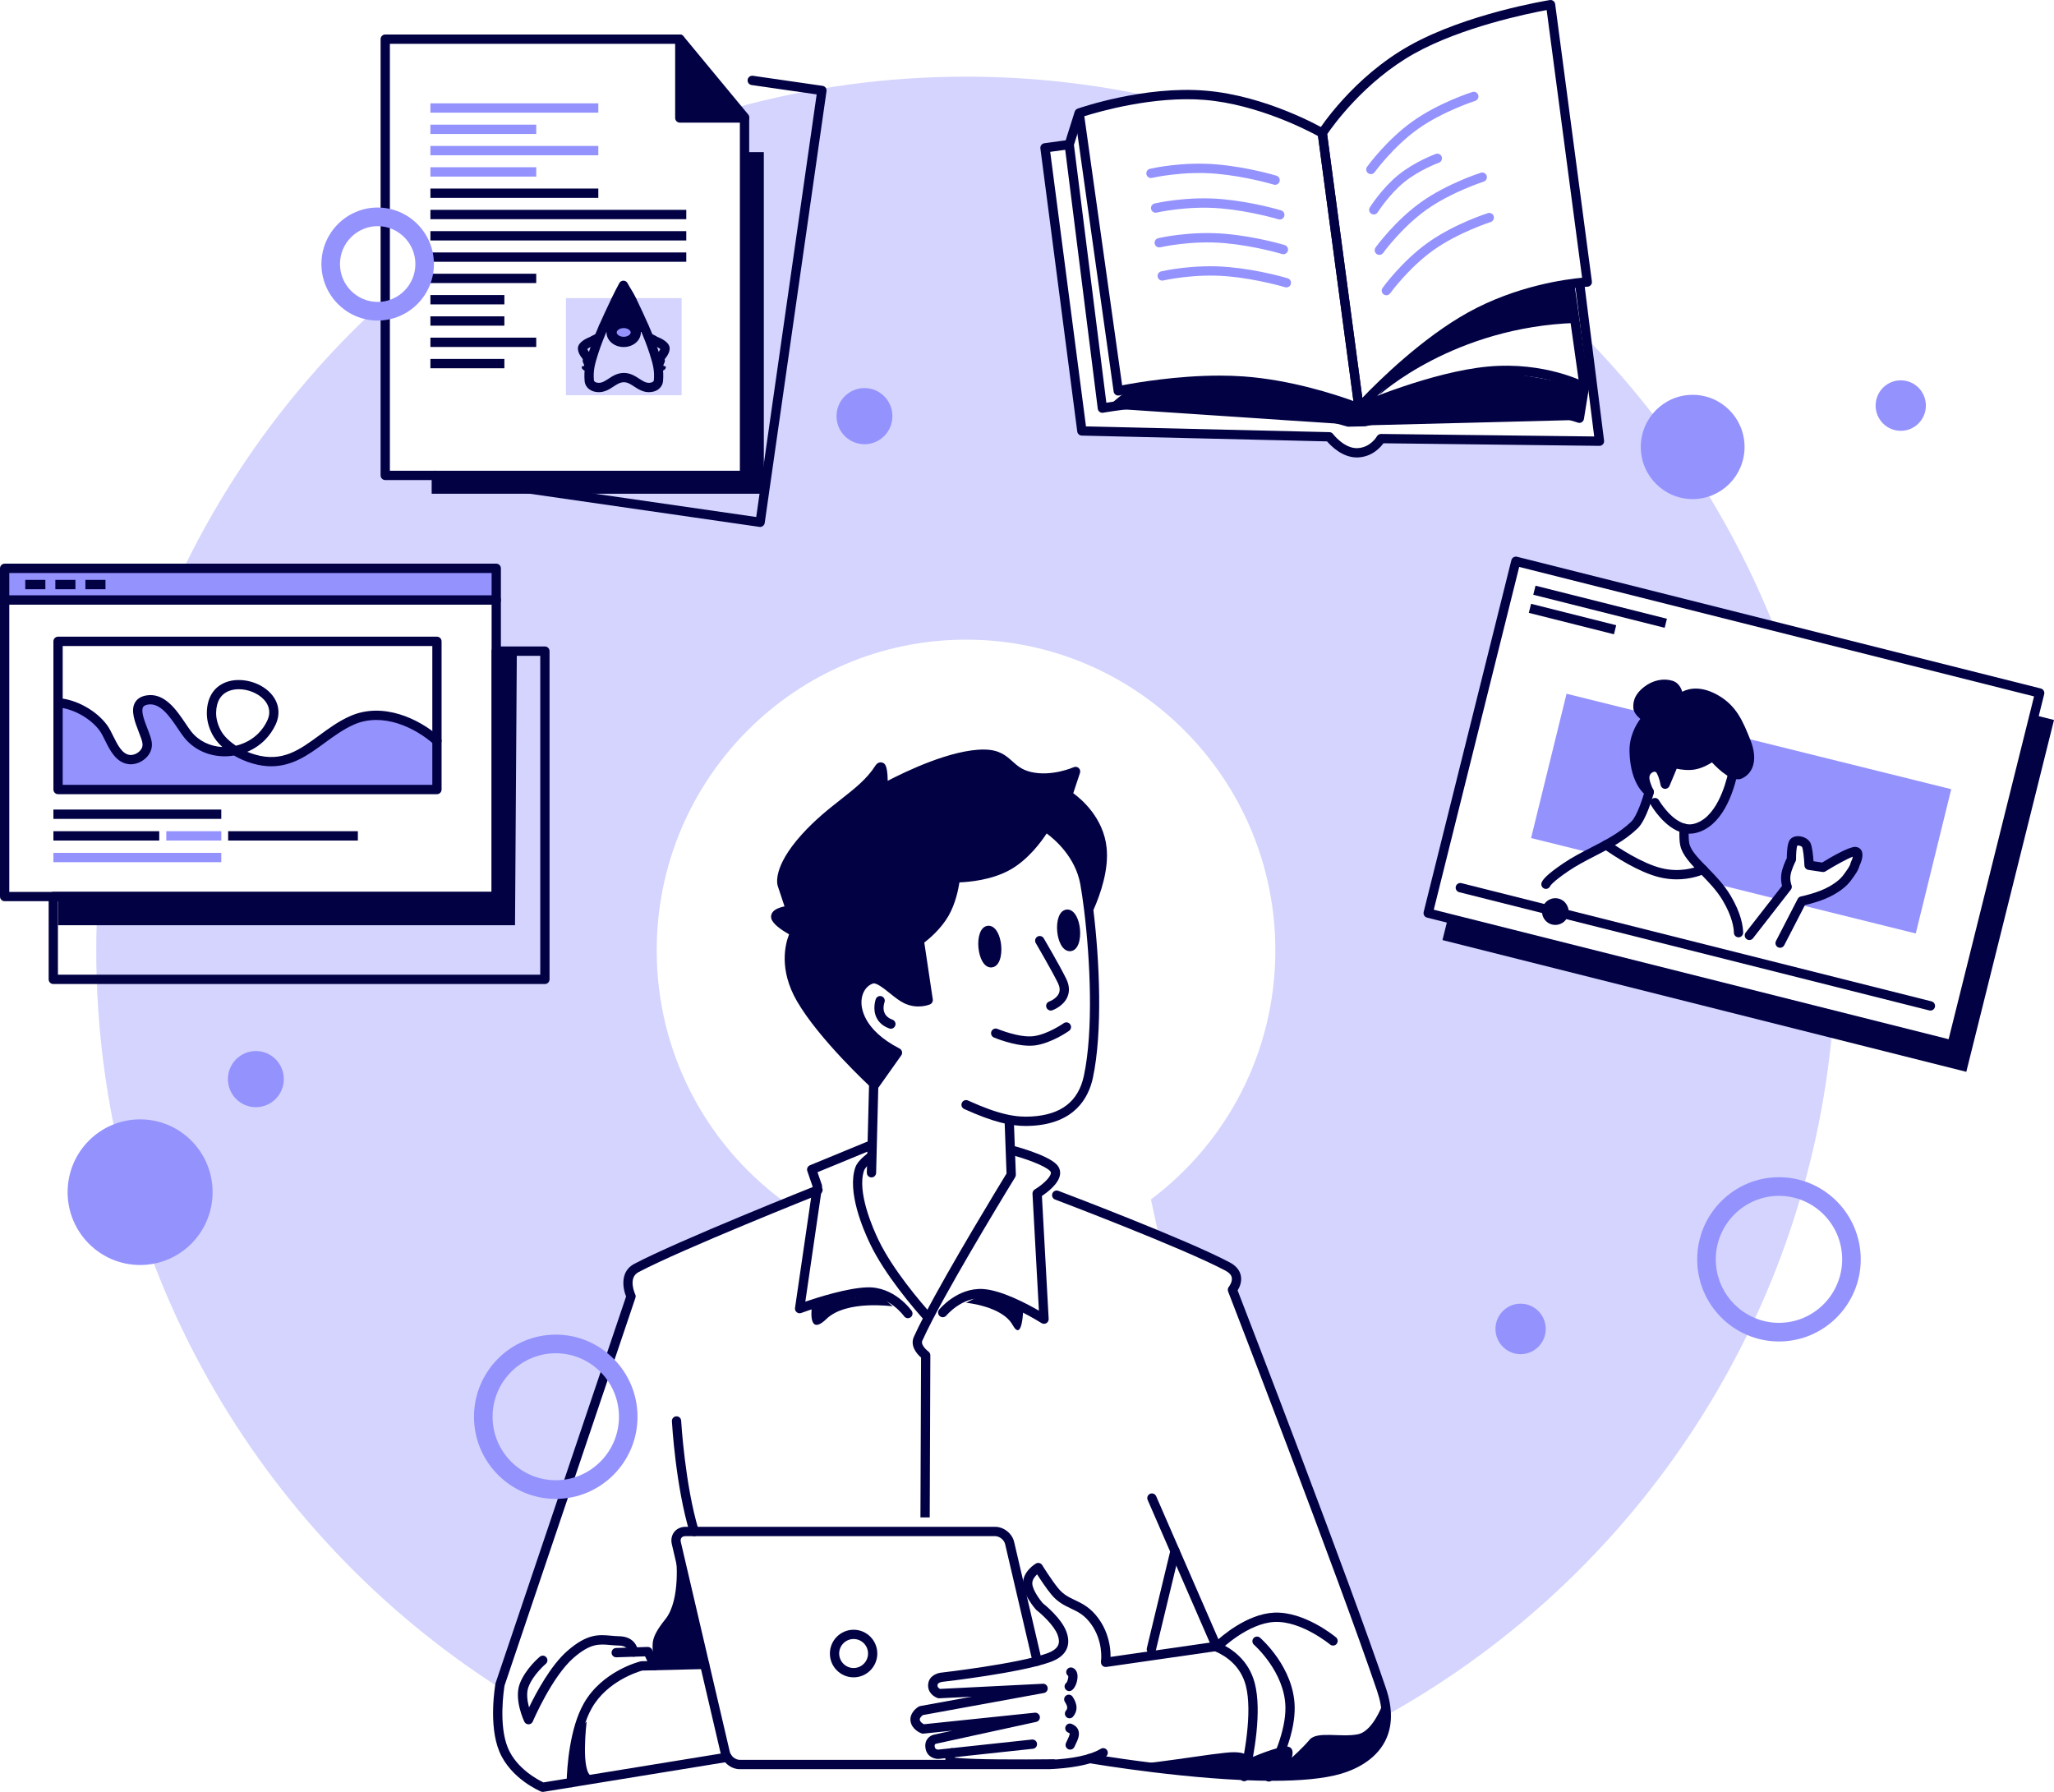 <svg width="470" height="410" viewBox="0 0 470 410" fill="none" xmlns="http://www.w3.org/2000/svg">
<path fill-rule="evenodd" clip-rule="evenodd" d="M419.578 231.699C414.724 300.826 374.817 360.296 317.622 392.273C317.667 391.497 317.692 391.05 317.692 391.05L282.067 296.027C282.067 296.027 283.393 294.449 283.297 291.5C283.226 289.372 271.746 285.62 265.359 283.693L263.363 274.444C280.638 261.477 291.828 240.767 291.828 217.457C291.828 178.218 260.111 146.358 221.047 146.358C181.984 146.358 150.267 178.218 150.267 217.457C150.267 240.767 161.457 261.477 178.732 274.444L178.333 276.301C168.707 280.395 150.241 288.305 146.513 290.271C141.426 292.955 144.877 296.027 144.877 296.027L114.622 386.387C58.985 350.918 22.027 288.486 22.027 217.457C22.027 213.24 22.156 209.056 22.413 204.904H113.759V149.579L113.347 130.247H41.935C53.358 106.646 69.261 85.633 88.539 68.332L88.77 108.444L170.265 108.031V26.997L168.34 24.636C185.132 20.012 202.8 17.541 221.047 17.541C235.908 17.541 250.389 19.177 264.322 22.288L247.665 25.354L243.576 32.339L238.252 33.16L247.671 98.568L303.778 99.804C303.778 99.804 308.079 103.523 311.151 103.503C314.222 103.484 316.475 100.211 316.475 100.211H366.44L362.699 77.057C381.12 95.807 395.884 118.191 405.819 143.04L347.188 128.591L327.125 208.196L419.578 231.699Z" fill="#D4D4FE"/>
<path d="M249.114 208.073C250.653 204.651 252.687 199.024 252.166 194.057C251.354 186.257 244.336 181.924 244.336 181.924L246.126 176.523C246.126 176.523 240.879 178.89 235.702 177.687C230.525 176.491 230.854 172.643 225.213 172.578C216.231 172.474 202.053 180.456 202.053 180.456C202.053 180.456 202.246 174.117 201.19 175.786C197.54 181.587 190.824 184.388 184.27 191.651C177.708 198.921 179.003 202.439 179.003 202.439L180.934 208.254C180.934 208.254 177.264 208.597 177.522 209.864C177.773 211.132 181.952 213.318 181.952 213.318C181.952 213.318 178.249 219.811 183.278 228.517C188.307 237.223 200.186 248.166 200.186 248.166L205.363 240.857C193.367 234.668 194.829 225.587 199.394 224.015C201.493 223.291 204.706 227.295 207.314 228.562C209.979 229.862 212.387 228.821 212.387 228.821L210.346 215.187C210.346 215.187 214.049 212.613 216.115 209.023C218.182 205.434 218.607 200.835 218.607 200.835C218.607 200.835 225.529 200.965 230.673 198.048C235.818 195.137 239.185 189.187 239.185 189.187C239.185 189.187 246.738 193.74 248.245 202.135C248.521 203.688 248.824 205.712 249.114 208.073Z" fill="#020144"/>
<path d="M316.881 388.586C316.881 388.586 314.589 396.017 310.739 396.813C306.888 397.608 301.39 396.03 299.683 398.048C297.977 400.066 295.588 402.162 295.588 402.162C295.588 402.162 296.689 399.077 293.541 399.691C290.392 400.305 285.351 402.569 285.351 402.569C285.351 402.569 286.375 401.023 282.486 400.926C278.597 400.829 259.944 404.458 254.638 403.804C254.638 403.804 286.059 407.09 291.905 406.683C297.752 406.275 310.269 406.915 315.246 399.691C318.929 394.342 316.881 388.586 316.881 388.586Z" fill="#020144"/>
<path d="M154.69 356.086C154.69 356.086 155.849 365.994 152.256 370.483C148.663 374.972 149.378 376.032 149.391 378.71C149.404 381.388 150.537 381.181 150.537 381.181H161.27L155.946 355.678L154.69 356.086Z" fill="#020144"/>
<path d="M134.234 393.928C134.234 393.928 132.805 405.758 135.464 406.411L130.712 407.873C130.712 407.879 132.29 395.183 134.234 393.928Z" fill="#020144"/>
<path d="M204.262 298.905C204.262 298.905 193.67 297.378 189.111 301.783C184.553 306.187 185.834 298.491 185.834 298.491L200.984 296.02L204.262 298.905Z" fill="#020144"/>
<path d="M221.047 298.084C221.047 298.084 229.308 298.847 231.697 303.148C234.086 307.449 234.157 298.905 234.157 298.905L225.149 296.027L221.047 298.084Z" fill="#020144"/>
<path d="M113.753 130.247H1.545V137.238H113.753V130.247Z" fill="#9492FD"/>
<path d="M100.244 168.503V180.022H13.831V160.276C13.831 160.276 18.917 159.481 22.838 165.211C26.759 170.948 28.652 176.051 31.44 173.438C34.228 170.825 31.151 164.125 31.852 162.333C32.548 160.542 34.183 157.909 42.09 166.447C49.997 174.984 53.557 171.795 53.557 171.795C53.557 171.795 60.646 175.061 66.254 173.031C71.863 171 78.391 163.413 84.276 163.704C90.149 163.989 100.244 168.503 100.244 168.503Z" fill="#9492FD"/>
<path d="M118.26 149.171H114.165V205.117H13.283V211.701H117.848L118.26 149.171Z" fill="#020144"/>
<path d="M155.527 8.958V26.583H170.362L155.527 8.958Z" fill="#020144"/>
<path fill-rule="evenodd" clip-rule="evenodd" d="M98.776 108.774H170.368V34.81H174.779V112.972H98.776V108.774Z" fill="#020144"/>
<path d="M315.651 90.341C315.651 90.341 332.604 74.78 360.697 73.887L359.467 65.247C359.467 65.247 341.625 67.09 328.754 78.001C315.883 88.912 315.651 90.341 315.651 90.341Z" fill="#020144"/>
<path d="M360.697 96.104L311.962 97.339L252.99 93.394L256.673 90.348C256.673 90.348 278.706 80.452 310.732 93.394C310.732 93.394 330.86 83.977 341.445 84.999C352.036 86.027 363.208 88.698 363.208 88.698L360.697 96.104Z" fill="#020144"/>
<path d="M465.648 163.646L470 164.739L449.931 245.242L330.068 215.097L331.349 209.961L446.859 239.014L465.648 163.646Z" fill="#020144"/>
<path d="M234.794 257.635C231.375 257.635 227.402 256.826 220.622 253.747C220.088 253.502 219.85 252.874 220.094 252.338C220.339 251.801 220.964 251.561 221.498 251.807C228.8 255.125 232.592 255.675 236.03 255.468C242.842 255.073 246.764 252.021 248.019 246.135C250.221 235.787 249.481 219.753 248.064 208.202C247.787 205.977 247.491 203.946 247.201 202.329C246.088 196.146 241.445 192.136 239.501 190.7C238.284 192.576 235.303 196.657 231.195 198.986C226.952 201.385 221.678 201.818 219.541 201.896C219.296 203.493 218.633 206.786 217.036 209.567C215.336 212.522 212.645 214.786 211.499 215.672L213.443 228.672C213.514 229.151 213.257 229.617 212.812 229.811C212.696 229.862 209.928 231.026 206.856 229.532C205.788 229.009 204.68 228.122 203.605 227.256C202.298 226.208 200.514 224.772 199.742 225.037C198.267 225.548 197.263 227.036 197.128 228.931C197.025 230.399 197.34 235.534 205.846 239.92C206.122 240.062 206.316 240.314 206.393 240.618C206.47 240.922 206.406 241.239 206.225 241.485L201.049 248.793C200.875 249.045 200.598 249.201 200.295 249.233C199.993 249.265 199.69 249.168 199.465 248.961C198.975 248.509 187.405 237.805 182.351 229.06C178.172 221.829 179.672 216.028 180.561 213.784C178.861 212.82 176.73 211.378 176.472 210.078C176.376 209.605 176.485 209.127 176.781 208.726C177.329 207.989 178.507 207.594 179.518 207.387L177.985 202.776C177.844 202.388 176.678 198.462 183.471 190.933C186.542 187.531 189.665 185.073 192.421 182.907C195.634 180.378 198.409 178.192 200.289 175.21C200.881 174.272 201.641 174.421 201.86 174.486C202.382 174.648 203.077 174.861 203.128 178.658C207.14 176.562 217.751 171.427 225.22 171.504C228.697 171.543 230.216 172.908 231.684 174.221C232.798 175.217 233.848 176.161 235.934 176.646C240.685 177.752 245.637 175.566 245.682 175.547C246.068 175.372 246.512 175.45 246.828 175.728C247.143 176.006 247.253 176.452 247.124 176.853L245.585 181.49C247.472 182.868 252.5 187.13 253.215 193.941C253.737 198.914 251.889 204.412 250.195 208.234C251.612 219.934 252.32 236.058 250.086 246.575C249.082 251.29 245.849 257.033 236.146 257.589C235.708 257.622 235.258 257.635 234.794 257.635ZM178.706 209.864C179.215 210.427 180.812 211.52 182.441 212.374C182.698 212.509 182.885 212.742 182.969 213.02C183.053 213.299 183.014 213.596 182.872 213.848C182.737 214.088 179.563 219.96 184.199 227.98C188.307 235.088 197.211 243.858 200.031 246.555L203.811 241.226C197.958 237.895 194.694 233.297 195.016 228.769C195.215 226.008 196.761 223.802 199.059 223.013C200.933 222.366 202.967 224.003 204.938 225.587C205.916 226.376 206.934 227.191 207.784 227.605C209.149 228.271 210.424 228.2 211.203 228.058L209.297 215.349C209.239 214.948 209.406 214.547 209.741 214.314C209.773 214.288 213.276 211.824 215.195 208.493C217.113 205.156 217.545 200.784 217.551 200.738C217.603 200.182 218.086 199.742 218.626 199.775C218.691 199.775 225.329 199.859 230.152 197.129C234.968 194.4 238.226 188.728 238.258 188.67C238.4 188.417 238.638 188.236 238.908 188.165C239.185 188.094 239.481 188.133 239.726 188.281C240.054 188.475 247.71 193.184 249.288 201.961C249.397 202.569 249.506 203.228 249.616 203.933C250.607 201.023 251.451 197.42 251.116 194.174C250.369 187.007 243.847 182.874 243.782 182.836C243.364 182.577 243.177 182.06 243.332 181.594L244.439 178.257C242.321 178.877 238.908 179.531 235.47 178.735C232.856 178.127 231.491 176.905 230.287 175.825C228.948 174.628 227.898 173.684 225.213 173.652C225.155 173.652 225.104 173.652 225.046 173.652C216.444 173.652 202.723 181.316 202.588 181.393C202.253 181.581 201.847 181.574 201.519 181.374C201.19 181.173 200.997 180.811 201.01 180.43C201.036 179.621 201.029 178.716 200.997 177.94C199.04 180.443 196.555 182.396 193.754 184.601C191.069 186.716 188.017 189.116 185.068 192.382C179.176 198.908 180.013 202.09 180.02 202.122L181.952 207.937C182.055 208.247 182.009 208.584 181.836 208.855C181.662 209.127 181.366 209.301 181.044 209.334C180.155 209.398 179.17 209.638 178.706 209.864Z" fill="#020144"/>
<path d="M224.943 216.739C224.75 214.695 225.291 212.975 226.147 212.891C227.003 212.807 227.853 214.404 228.04 216.442C228.233 218.485 227.692 220.206 226.836 220.29C225.979 220.374 225.13 218.783 224.943 216.739Z" fill="#020144"/>
<path d="M226.758 221.364C225.078 221.364 224.093 219.055 223.887 216.836C223.674 214.547 224.26 211.998 226.05 211.83C226.552 211.785 227.512 211.921 228.278 213.37C228.703 214.165 228.993 215.219 229.096 216.345C229.308 218.634 228.722 221.183 226.932 221.351C226.874 221.364 226.816 221.364 226.758 221.364ZM225.999 216.642C226.115 217.852 226.462 218.686 226.72 219.061C226.907 218.647 227.093 217.755 226.984 216.552C226.874 215.342 226.52 214.508 226.263 214.133C226.076 214.547 225.883 215.433 225.999 216.642Z" fill="#020144"/>
<path d="M242.971 213.027C242.785 210.983 243.319 209.263 244.175 209.179C245.032 209.101 245.882 210.692 246.068 212.736C246.261 214.78 245.721 216.5 244.864 216.584C244.008 216.662 243.158 215.071 242.971 213.027Z" fill="#020144"/>
<path d="M244.8 217.645C244.272 217.645 243.428 217.405 242.733 216.099C242.308 215.303 242.018 214.249 241.915 213.124C241.703 210.828 242.289 208.286 244.079 208.118C244.581 208.073 245.54 208.208 246.306 209.657C246.731 210.453 247.021 211.507 247.124 212.632C247.337 214.922 246.751 217.47 244.961 217.638C244.916 217.645 244.858 217.645 244.8 217.645ZM244.027 212.923C244.143 214.133 244.491 214.967 244.748 215.342C244.935 214.928 245.122 214.036 245.012 212.833C244.903 211.63 244.549 210.789 244.291 210.414C244.104 210.828 243.918 211.72 244.027 212.923Z" fill="#020144"/>
<path d="M240.441 231.227C240.003 231.227 239.591 230.949 239.436 230.509C239.243 229.953 239.539 229.345 240.093 229.157C240.106 229.151 241.786 228.543 242.314 227.243C242.585 226.57 242.508 225.807 242.07 224.908C240.692 222.088 237.035 215.84 237.003 215.776C236.706 215.271 236.874 214.618 237.376 214.314C237.878 214.016 238.528 214.184 238.831 214.689C238.986 214.948 242.566 221.066 243.976 223.964C244.69 225.425 244.787 226.803 244.272 228.058C243.37 230.244 240.891 231.13 240.782 231.162C240.673 231.207 240.557 231.227 240.441 231.227Z" fill="#020144"/>
<path d="M235.586 239.273C231.942 239.273 227.634 237.475 227.428 237.391C226.887 237.164 226.636 236.537 226.862 235.994C227.087 235.45 227.711 235.198 228.252 235.425C228.304 235.444 233.307 237.527 236.552 237.08C239.829 236.628 243.364 234.144 243.403 234.118C243.879 233.775 244.542 233.892 244.883 234.377C245.225 234.855 245.109 235.522 244.632 235.864C244.471 235.981 240.64 238.678 236.848 239.202C236.436 239.247 236.011 239.273 235.586 239.273Z" fill="#020144"/>
<path d="M212.741 347.199L210.617 347.193L210.758 310.624C209.586 309.622 208.254 307.792 209.11 305.884C209.696 304.577 210.494 302.941 211.492 301.033C217.384 289.708 228.793 271.003 230.319 268.507L229.862 256.225L231.98 256.147L232.45 268.753C232.457 268.966 232.405 269.173 232.296 269.354C232.167 269.561 219.624 289.999 213.372 302.022C212.4 303.898 211.615 305.489 211.048 306.763C210.572 307.83 212.42 309.227 212.439 309.24C212.716 309.441 212.883 309.771 212.883 310.113L212.741 347.199Z" fill="#020144"/>
<path d="M211.647 302.236C209.013 299.299 202.51 291.713 199.111 284.644C197.449 281.196 193.799 272.588 195.73 267.084C196.091 266.062 197.153 264.898 198.885 263.636L200.128 265.363C198.203 266.767 197.804 267.575 197.726 267.795C196.014 272.678 199.812 281.222 201.017 283.719C204.3 290.542 210.642 297.941 213.218 300.806L211.647 302.236Z" fill="#020144"/>
<path d="M199.413 269.406C199.407 269.406 199.394 269.406 199.388 269.406C198.802 269.393 198.338 268.901 198.351 268.313L198.866 247.901C198.879 247.312 199.362 246.879 199.954 246.859C200.54 246.872 201.004 247.364 200.991 247.952L200.476 268.364C200.456 268.947 199.986 269.406 199.413 269.406Z" fill="#020144"/>
<path d="M238.895 302.902C238.696 302.902 238.503 302.85 238.329 302.74C238.245 302.689 229.804 297.359 224.782 297.075C220.043 296.809 216.585 300.968 216.547 301.007C216.173 301.46 215.51 301.531 215.053 301.156C214.596 300.781 214.531 300.114 214.898 299.655C215.066 299.448 219.064 294.617 224.898 294.94C229.031 295.173 234.852 298.232 237.724 299.894L236.256 273.138C236.236 272.743 236.436 272.368 236.771 272.161C238.206 271.301 240.299 269.58 240.454 268.468C240.479 268.293 240.454 268.138 240.267 267.931C239.172 266.761 234.71 265.085 231.027 264.148C230.461 264.005 230.113 263.423 230.261 262.854C230.403 262.285 230.982 261.936 231.549 262.084C231.877 262.168 239.662 264.173 241.812 266.476C242.417 267.123 242.675 267.918 242.559 268.765C242.263 270.867 239.668 272.814 238.413 273.642L239.958 301.777C239.977 302.178 239.778 302.553 239.436 302.753C239.269 302.85 239.082 302.902 238.895 302.902Z" fill="#020144"/>
<path d="M207.739 301.615C207.404 301.615 207.075 301.453 206.869 301.162C206.837 301.117 203.508 296.479 198.409 296.686C192.872 296.906 183.426 300.386 183.336 300.425C182.982 300.554 182.589 300.489 182.299 300.25C182.01 300.011 181.861 299.642 181.919 299.267L185.963 271.547L184.733 267.957C184.546 267.42 184.81 266.838 185.332 266.625L198.28 261.289C198.821 261.062 199.439 261.328 199.664 261.871C199.89 262.414 199.626 263.035 199.085 263.261L187.064 268.216L188.055 271.094C188.113 271.255 188.126 271.424 188.101 271.598L184.276 297.831C187.328 296.79 193.863 294.733 198.332 294.559C204.609 294.313 208.453 299.707 208.614 299.94C208.949 300.425 208.833 301.084 208.357 301.427C208.164 301.557 207.951 301.615 207.739 301.615Z" fill="#020144"/>
<path d="M291.204 407.465C273.201 407.465 250.485 403.636 249.217 403.423C248.637 403.326 248.251 402.776 248.347 402.194C248.444 401.612 248.991 401.224 249.571 401.321C251.258 401.605 291.01 408.3 306.309 403.798C308.71 403.093 313.044 401.327 315.046 397.44C316.501 394.627 316.527 391.108 315.136 386.989C306.186 360.568 281.269 296.143 281.017 295.497C280.876 295.134 280.947 294.727 281.191 294.429C281.43 294.132 282.028 293.162 281.855 292.301C281.732 291.706 281.243 291.176 280.399 290.73C270.49 285.472 241.709 274.574 241.419 274.464C240.872 274.257 240.595 273.642 240.801 273.092C241.007 272.543 241.619 272.265 242.166 272.472C243.351 272.918 271.359 283.531 281.384 288.848C282.827 289.611 283.683 290.639 283.934 291.9C284.211 293.31 283.625 294.572 283.194 295.257C285.621 301.531 308.607 361.124 317.139 386.303C318.729 390.998 318.658 395.073 316.926 398.423C314.557 403.009 309.625 405.04 306.901 405.842C302.909 407.019 297.327 407.465 291.204 407.465Z" fill="#020144"/>
<path d="M214.654 402.459C213.772 402.459 212.117 401.967 211.782 400.066C211.434 398.087 212.761 397.084 213.746 396.897L217.938 395.985L211.325 396.67C211.164 396.683 211.003 396.664 210.849 396.612C210.63 396.528 208.672 395.758 208.357 393.857C208.086 392.221 209.4 390.972 210.217 390.494C210.327 390.429 210.443 390.39 210.559 390.364L222.387 388.211L214.956 388.586C214.834 388.592 214.705 388.579 214.589 388.541C213.746 388.275 212.194 387.273 212.387 385.352C212.574 383.405 214.512 382.765 215.51 382.7C215.632 382.687 232.817 380.702 239.507 378.335C240.892 377.843 241.767 377.216 242.115 376.459C242.405 375.825 242.366 375.036 241.993 374.046C241.149 371.828 238.239 369.234 237.189 368.426C237.138 368.387 237.086 368.335 237.041 368.284C236.745 367.947 234.157 364.933 234.079 362.392C233.996 359.565 236.912 357.825 237.041 357.754C237.537 357.463 238.174 357.625 238.477 358.11C238.496 358.149 240.711 361.706 242.205 363.485C243.377 364.888 244.574 365.457 245.965 366.117C247.646 366.913 249.545 367.818 251.374 370.347C254.683 374.92 254.091 379.887 254.065 380.094C253.988 380.676 253.46 381.09 252.88 381.012C252.301 380.935 251.889 380.404 251.96 379.822C251.966 379.777 252.455 375.463 249.655 371.595C248.148 369.506 246.648 368.795 245.057 368.044C243.583 367.339 242.05 366.615 240.582 364.856C239.494 363.556 238.104 361.46 237.312 360.225C236.777 360.723 236.185 361.473 236.211 362.327C236.256 363.782 237.917 366.02 238.58 366.796C239.205 367.294 242.842 370.263 243.989 373.277C244.568 374.81 244.594 376.181 244.059 377.345C243.454 378.658 242.199 379.635 240.228 380.333C233.313 382.784 216.431 384.731 215.716 384.815C215.665 384.822 214.577 384.919 214.519 385.552C214.467 386.057 214.866 386.322 215.104 386.439L238.625 385.261C239.185 385.216 239.668 385.643 239.733 386.206C239.797 386.762 239.417 387.279 238.87 387.376L211.177 392.428C210.9 392.635 210.398 393.087 210.469 393.508C210.552 394.012 211.112 394.368 211.409 394.523L236.777 391.884C237.331 391.826 237.846 392.221 237.936 392.777C238.026 393.333 237.666 393.863 237.112 393.986L214.19 398.986C213.83 399.076 213.836 399.4 213.888 399.697C213.978 400.215 214.39 400.318 214.654 400.331L236.127 398.022C236.706 397.964 237.234 398.384 237.292 398.966C237.357 399.555 236.932 400.079 236.352 400.137L214.815 402.453C214.744 402.459 214.699 402.459 214.654 402.459Z" fill="#020144"/>
<path d="M233.088 404.723C227.28 404.723 221.517 404.626 218.343 404.309C217.229 404.199 216.733 403.656 216.515 403.222C216.148 402.498 216.276 401.593 216.901 400.519C217.197 400.014 217.847 399.84 218.35 400.137C218.858 400.435 219.026 401.088 218.729 401.593C218.568 401.864 218.498 402.052 218.459 402.175C218.485 402.181 218.517 402.181 218.549 402.188C223.108 402.647 233.255 402.634 240.962 402.543C241.555 402.524 242.031 403.009 242.038 403.598C242.044 404.186 241.574 404.671 240.988 404.678C238.516 404.704 235.798 404.723 233.088 404.723ZM218.427 402.343H218.433H218.427Z" fill="#020144"/>
<path d="M252.99 381.42C252.468 381.42 252.018 381.038 251.94 380.501C251.857 379.919 252.262 379.376 252.842 379.298L278.152 375.657C279.453 374.441 285.331 369.273 291.564 368.989C298.486 368.691 305.414 374.396 305.71 374.642C306.161 375.017 306.219 375.689 305.845 376.142C305.472 376.595 304.802 376.653 304.351 376.278C304.287 376.226 297.765 370.851 291.661 371.117C285.557 371.395 279.44 377.364 279.382 377.423C279.221 377.584 279.015 377.688 278.79 377.72L253.144 381.413C253.093 381.42 253.041 381.42 252.99 381.42Z" fill="#020144"/>
<path d="M290.334 407.64C290.167 407.64 289.993 407.601 289.839 407.517C289.323 407.239 289.124 406.598 289.401 406.075C291.216 402.634 294.249 396.05 294.133 390.565C293.966 382.532 287.012 376.394 286.941 376.336C286.497 375.948 286.452 375.275 286.832 374.836C287.218 374.389 287.881 374.338 288.325 374.726C288.641 374.997 296.065 381.536 296.251 390.526C296.374 396.192 293.605 402.66 291.268 407.084C291.081 407.433 290.714 407.64 290.334 407.64ZM284.694 407.562C284.617 407.562 284.533 407.556 284.456 407.536C283.883 407.4 283.529 406.831 283.664 406.256C284.617 402.129 286.671 391.859 285.067 385.675C283.902 381.2 280.58 378.93 277.998 377.811L277.888 377.766L278.262 376.769L278.674 375.786L278.262 376.769L278.719 375.806L278.835 375.858C281.855 377.164 285.744 379.829 287.121 385.145C288.783 391.542 286.967 401.424 285.731 406.741C285.615 407.232 285.177 407.562 284.694 407.562Z" fill="#020144"/>
<path d="M278.41 377.901C277.998 377.901 277.611 377.662 277.438 377.261L262.609 343.202C262.377 342.665 262.622 342.031 263.156 341.799C263.697 341.566 264.322 341.812 264.554 342.348L279.382 376.407C279.614 376.944 279.369 377.578 278.835 377.811C278.693 377.869 278.551 377.901 278.41 377.901Z" fill="#020144"/>
<path d="M263.453 378.432C263.369 378.432 263.285 378.419 263.202 378.399C262.635 378.263 262.281 377.688 262.422 377.112L267.837 354.65C267.973 354.081 268.546 353.725 269.119 353.867C269.685 354.003 270.039 354.579 269.898 355.154L264.483 377.617C264.361 378.108 263.929 378.432 263.453 378.432Z" fill="#020144"/>
<path d="M124.203 410.001C124.068 410.001 123.926 409.975 123.797 409.923C123.514 409.806 116.843 406.987 114.261 400.765C111.725 394.659 113.308 385.598 113.379 385.216C113.386 385.165 113.399 385.113 113.418 385.061L143.261 296.661C142.437 294.597 141.929 290.879 145.109 289.197C155.192 283.868 186.465 271.411 186.781 271.281C187.328 271.062 187.94 271.333 188.158 271.883C188.371 272.433 188.107 273.047 187.56 273.267C187.244 273.39 156.074 285.808 146.094 291.086C143.635 292.386 145.283 296.007 145.354 296.163C145.47 296.408 145.489 296.699 145.399 296.958L115.453 385.669C115.311 386.536 114.036 394.698 116.219 399.943C118.195 404.691 123.153 407.271 124.351 407.834L166.222 401.023C166.801 400.926 167.342 401.327 167.439 401.903C167.535 402.485 167.143 403.035 166.563 403.125L124.377 409.988C124.312 410.001 124.254 410.001 124.203 410.001Z" fill="#020144"/>
<path d="M130.712 408.946C130.699 408.946 130.693 408.946 130.68 408.946C130.094 408.927 129.631 408.442 129.65 407.853C129.746 404.322 130.332 395.481 133.59 389.75C137.801 382.358 146.204 380.23 146.558 380.139C146.629 380.12 146.706 380.113 146.783 380.107L161.206 379.758C161.212 379.758 161.225 379.758 161.232 379.758C161.805 379.758 162.275 380.217 162.294 380.799C162.307 381.387 161.843 381.879 161.257 381.892L146.964 382.241C146.036 382.5 138.947 384.641 135.432 390.811C132.406 396.121 131.865 404.542 131.768 407.911C131.755 408.487 131.285 408.946 130.712 408.946Z" fill="#020144"/>
<path d="M149.797 382.17C149.404 382.17 149.024 381.95 148.837 381.569L147.601 378.988L141.034 379.208C140.441 379.208 139.958 378.768 139.939 378.179C139.92 377.591 140.377 377.099 140.963 377.08L148.219 376.834C148.638 376.841 149.03 377.054 149.211 377.436L150.743 380.644C150.994 381.174 150.775 381.808 150.247 382.067C150.112 382.131 149.951 382.17 149.797 382.17Z" fill="#020144"/>
<path d="M120.932 394.543C120.526 394.543 120.153 394.31 119.972 393.935C119.876 393.728 117.564 388.799 118.942 385.223C120.256 381.814 123.391 379.182 123.527 379.072C123.977 378.697 124.647 378.761 125.02 379.214C125.394 379.667 125.329 380.34 124.879 380.715C124.853 380.741 122.033 383.108 120.925 385.992C120.404 387.344 120.648 389.168 121.054 390.669C122.709 387.247 126.044 381.025 129.849 377.72C134.395 373.768 137.035 374.008 139.823 374.266C140.422 374.318 141.04 374.376 141.684 374.389C145.058 374.448 145.856 376.802 146.049 377.811C146.159 378.386 145.779 378.949 145.199 379.053C144.626 379.162 144.066 378.781 143.963 378.205C143.757 377.099 142.997 376.543 141.645 376.524C140.924 376.511 140.267 376.453 139.63 376.394C137.099 376.161 135.103 375.98 131.24 379.337C126.302 383.632 121.956 393.792 121.917 393.896C121.756 394.284 121.382 394.536 120.964 394.543C120.945 394.543 120.938 394.543 120.932 394.543Z" fill="#020144"/>
<path d="M169.28 404.807C167.297 404.807 165.391 403.287 164.941 401.347L153.724 353.298C153.486 352.283 153.692 351.274 154.278 350.53C154.87 349.786 155.798 349.353 156.834 349.353H227.718C229.701 349.353 231.607 350.873 232.058 352.813L238.368 379.842C238.503 380.417 238.149 380.987 237.576 381.122C237.009 381.258 236.436 380.902 236.301 380.327L229.991 353.298C229.765 352.335 228.703 351.487 227.718 351.487H156.834C156.448 351.487 156.126 351.617 155.939 351.856C155.752 352.095 155.695 352.432 155.785 352.813L167.001 400.862C167.226 401.825 168.289 402.673 169.274 402.673H240.151C245.347 402.44 249.481 401.573 251.741 400.221C251.915 400.118 252.024 400.066 252.082 400.047C252.636 399.853 253.241 400.15 253.434 400.706C253.614 401.224 253.37 401.793 252.887 402.019L252.829 402.052C249.545 404.011 244.15 404.626 240.203 404.801L169.28 404.807Z" fill="#020144"/>
<path d="M195.325 383.793C192.331 383.793 189.897 381.349 189.897 378.348C189.897 375.347 192.331 372.902 195.325 372.902C198.319 372.902 200.746 375.347 200.746 378.348C200.746 381.349 198.312 383.793 195.325 383.793ZM195.325 375.023C193.503 375.023 192.022 376.511 192.022 378.341C192.022 380.172 193.503 381.659 195.325 381.659C197.147 381.659 198.628 380.172 198.628 378.341C198.628 376.511 197.147 375.023 195.325 375.023Z" fill="#020144"/>
<path d="M244.665 386.943C244.31 386.943 243.969 386.768 243.763 386.445C243.461 385.966 243.589 385.339 244.04 385.016C244.252 384.757 244.497 383.877 244.446 383.483C244.046 383.211 243.866 382.687 244.046 382.215C244.259 381.665 244.871 381.387 245.418 381.601C246.062 381.847 246.474 382.461 246.551 383.276C246.667 384.434 246.113 386.212 245.225 386.775C245.051 386.891 244.858 386.943 244.665 386.943ZM244.658 383.593H244.665H244.658Z" fill="#020144"/>
<path d="M244.729 393.165C244.491 393.165 244.252 393.087 244.059 392.919C243.609 392.544 243.538 391.871 243.911 391.419C244.31 390.927 244.368 390.52 243.66 389.388C243.351 388.89 243.499 388.23 243.995 387.92C244.491 387.603 245.147 387.758 245.457 388.256C245.946 389.039 247.098 390.875 245.553 392.77C245.341 393.029 245.032 393.165 244.729 393.165Z" fill="#020144"/>
<path d="M244.884 400.331C244.755 400.331 244.626 400.305 244.504 400.26C243.956 400.047 243.686 399.432 243.892 398.882C243.982 398.65 244.104 398.384 244.246 398.106C244.439 397.705 244.845 396.877 244.748 396.625C244.742 396.599 244.665 396.515 244.433 396.431C243.886 396.218 243.609 395.603 243.821 395.054C244.027 394.504 244.645 394.226 245.193 394.439C245.959 394.737 246.474 395.209 246.725 395.843C247.169 396.974 246.583 398.171 246.158 399.044C246.055 399.264 245.952 399.465 245.882 399.646C245.708 400.066 245.308 400.331 244.884 400.331Z" fill="#020144"/>
<path d="M158.856 351.487C158.399 351.487 157.98 351.19 157.839 350.731C154.632 340.188 153.776 325.798 153.744 325.196C153.711 324.607 154.156 324.103 154.742 324.071C155.334 324.032 155.83 324.485 155.862 325.073C155.868 325.222 156.738 339.813 159.867 350.11C160.041 350.672 159.725 351.267 159.165 351.442C159.062 351.474 158.959 351.487 158.856 351.487Z" fill="#020144"/>
<path d="M203.85 235.386C203.734 235.386 203.611 235.366 203.495 235.321C202.085 234.817 201.087 233.963 200.54 232.792C199.613 230.826 200.366 228.698 200.398 228.608C200.598 228.051 201.21 227.767 201.757 227.967C202.304 228.168 202.594 228.776 202.394 229.325C202.221 229.823 201.499 232.339 204.21 233.31C204.764 233.51 205.054 234.118 204.854 234.674C204.693 235.114 204.287 235.386 203.85 235.386Z" fill="#020144"/>
<path fill-rule="evenodd" clip-rule="evenodd" d="M363.542 195.027L350.343 191.755L358.462 158.737L446.486 180.572L438.367 213.59L412.116 207.077L412.225 206.766C412.225 206.766 423.384 201.534 423.358 199.775C423.339 198.015 424.588 194.84 424.588 194.84L420.493 197.31L414.35 198.132L413.938 196.075L411.382 192.182C411.382 192.182 410.332 194.245 410.249 196.483C410.171 198.72 407.171 199.813 408.613 202.439L406.54 205.693L393.347 202.42L387.411 196.069C387.411 196.069 384.217 191.496 385.067 189.484C385.067 189.484 391.525 189.53 393.869 184.957C396.212 180.384 396.734 173.031 396.734 173.031L381.172 170.56L377.077 175.909C377.077 175.909 375.473 179.214 376.664 180.844C377.856 182.473 374.9 189.29 372.569 190.306C370.573 191.179 365.062 194.193 363.542 195.027Z" fill="#9492FD"/>
<path d="M155.971 68.209H129.495V90.438H155.971V68.209Z" fill="#D4D4FE"/>
<path d="M124.686 225.154H12.195C11.609 225.154 11.133 224.675 11.133 224.087V205.136C11.133 204.548 11.609 204.069 12.195 204.069H112.491V148.984C112.491 148.395 112.967 147.917 113.553 147.917H124.686C125.272 147.917 125.748 148.395 125.748 148.984V224.08C125.748 224.675 125.272 225.154 124.686 225.154ZM13.257 223.02H123.623V150.058H114.609V205.143C114.609 205.731 114.133 206.21 113.547 206.21H13.257V223.02Z" fill="#020144"/>
<path d="M113.553 206.204H1.062C0.476 206.204 0 205.725 0 205.136V130.04C0 129.452 0.476 128.973 1.062 128.973H113.553C114.139 128.973 114.615 129.452 114.615 130.04V205.136C114.609 205.731 114.139 206.204 113.553 206.204ZM2.125 204.076H112.491V131.107H2.125V204.076Z" fill="#020144"/>
<path d="M113.553 138.351H1.062C0.476 138.351 0 137.872 0 137.284C0 136.695 0.476 136.217 1.062 136.217H113.553C114.139 136.217 114.615 136.695 114.615 137.284C114.615 137.872 114.139 138.351 113.553 138.351Z" fill="#020144"/>
<path d="M10.379 132.685H5.782V134.82H10.379V132.685Z" fill="#020144"/>
<path d="M17.262 132.685H12.665V134.82H17.262V132.685Z" fill="#020144"/>
<path d="M24.139 132.685H19.541V134.82H24.139V132.685Z" fill="#020144"/>
<path d="M99.987 181.717H13.283C12.697 181.717 12.221 181.238 12.221 180.65V146.746C12.221 146.158 12.697 145.679 13.283 145.679H99.98C100.566 145.679 101.043 146.158 101.043 146.746V180.65C101.043 181.238 100.573 181.717 99.987 181.717ZM14.345 179.583H98.924V147.813H14.345V179.583Z" fill="#020144"/>
<path d="M62.063 175.333C60.743 175.333 59.333 175.139 57.813 174.699C56.294 174.26 54.8 173.619 53.557 172.876C49.076 173.613 44.71 172.022 42.09 168.678C41.639 168.102 41.169 167.41 40.68 166.679C38.883 164.021 36.656 160.716 33.835 161.214C32.979 161.363 32.792 161.699 32.734 161.809C32.206 162.754 33.089 165.037 33.739 166.705C34.248 168.025 34.692 169.157 34.756 170.107C34.846 171.336 34.35 172.52 33.365 173.458C32.271 174.492 30.745 175.023 29.386 174.842C26.534 174.467 25.143 171.647 24.023 169.383C23.611 168.549 23.218 167.753 22.812 167.197C20.765 164.37 16.651 162.081 13.232 161.874C12.646 161.842 12.201 161.331 12.234 160.749C12.272 160.16 12.781 159.72 13.354 159.746C17.41 159.992 22.111 162.598 24.525 165.949C25.034 166.647 25.465 167.52 25.916 168.439C26.907 170.437 27.931 172.5 29.657 172.733C30.391 172.83 31.273 172.507 31.904 171.912C32.2 171.627 32.689 171.039 32.638 170.269C32.593 169.642 32.168 168.549 31.756 167.488C30.867 165.198 29.856 162.598 30.88 160.774C31.369 159.895 32.239 159.345 33.462 159.125C37.634 158.388 40.409 162.495 42.431 165.496C42.901 166.194 43.345 166.854 43.751 167.371C45.444 169.525 48.039 170.786 50.885 170.922C49.881 170.01 49.121 169.053 48.587 168.038C47.73 166.401 47.305 164.72 47.331 163.051C47.37 159.656 48.896 157.191 51.626 156.124C54.89 154.85 59.41 155.937 61.908 158.608C63.808 160.639 64.239 163.252 63.08 165.774C62.501 167.029 61.651 168.264 60.685 169.247C59.52 170.431 58.129 171.369 56.577 172.022C57.169 172.268 57.787 172.487 58.393 172.662C64.606 174.454 68.501 171.595 73.015 168.29C75.224 166.673 77.503 164.998 80.175 163.827C87.605 160.567 95.866 164.409 100.682 168.691C101.12 169.079 101.165 169.758 100.772 170.198C100.386 170.638 99.71 170.676 99.272 170.288C94.919 166.421 87.534 162.922 81.018 165.78C78.559 166.861 76.376 168.465 74.258 170.01C70.684 172.63 67.001 175.327 62.063 175.333ZM54.639 157.702C53.847 157.702 53.081 157.832 52.398 158.097C50.505 158.841 49.488 160.555 49.456 163.064C49.436 164.377 49.784 165.709 50.473 167.035C51.136 168.303 52.282 169.48 53.982 170.625C55.991 170.153 57.781 169.163 59.178 167.74C59.977 166.925 60.685 165.91 61.161 164.868C62.172 162.669 61.29 161.04 60.376 160.057C58.979 158.575 56.719 157.702 54.639 157.702Z" fill="#020144"/>
<path d="M50.634 185.235H12.221V187.37H50.634V185.235Z" fill="#020144"/>
<path d="M136.906 23.646H98.487V25.781H136.906V23.646Z" fill="#9492FD"/>
<path d="M157.034 48.017H98.487V50.151H157.034V48.017Z" fill="#020144"/>
<path d="M157.034 57.763H98.487V59.898H157.034V57.763Z" fill="#020144"/>
<path d="M115.414 72.381H98.487V74.515H115.414V72.381Z" fill="#020144"/>
<path d="M36.437 190.189H12.221V192.324H36.437V190.189Z" fill="#020144"/>
<path d="M122.703 28.523H98.487V30.657H122.703V28.523Z" fill="#9492FD"/>
<path d="M122.703 38.27H98.487V40.404H122.703V38.27Z" fill="#9492FD"/>
<path d="M122.703 62.634H98.487V64.768H122.703V62.634Z" fill="#020144"/>
<path d="M122.703 77.257H98.487V79.391H122.703V77.257Z" fill="#020144"/>
<path d="M50.64 190.189H38.053V192.324H50.64V190.189Z" fill="#9492FD"/>
<path d="M81.888 190.189H52.205V192.324H81.888V190.189Z" fill="#020144"/>
<path d="M50.634 195.144H12.221V197.278H50.634V195.144Z" fill="#9492FD"/>
<path d="M136.906 33.393H98.487V35.528H136.906V33.393Z" fill="#9492FD"/>
<path d="M136.906 43.14H98.487V45.275H136.906V43.14Z" fill="#020144"/>
<path d="M157.034 52.887H98.487V55.021H157.034V52.887Z" fill="#020144"/>
<path d="M115.414 67.51H98.487V69.645H115.414V67.51Z" fill="#020144"/>
<path d="M115.414 82.127H98.487V84.262H115.414V82.127Z" fill="#020144"/>
<path d="M170.362 109.841H88.153C87.567 109.841 87.09 109.363 87.09 108.774V8.958C87.09 8.37 87.567 7.891 88.153 7.891H155.559C155.875 7.891 156.171 8.033 156.377 8.273L171.186 26.169C171.347 26.363 171.431 26.602 171.431 26.848V108.761C171.424 109.363 170.948 109.841 170.362 109.841ZM89.215 107.707H169.3V27.242L155.057 10.025H89.215V107.707Z" fill="#020144"/>
<path d="M170.362 28.057H155.553C154.967 28.057 154.49 27.579 154.49 26.99V8.958C154.49 8.37 154.967 7.891 155.553 7.891C156.139 7.891 156.615 8.37 156.615 8.958V25.93H170.362C170.948 25.93 171.424 26.408 171.424 26.997C171.424 27.585 170.948 28.057 170.362 28.057Z" fill="#020144"/>
<path d="M310.977 94.455C310.842 94.455 310.706 94.429 310.578 94.377C310.449 94.326 297.855 89.222 284.417 88.259C270.947 87.295 256.248 90.451 256.1 90.484C255.81 90.548 255.507 90.484 255.269 90.316C255.024 90.147 254.863 89.882 254.825 89.591L245.888 26.014C245.817 25.509 246.113 25.024 246.59 24.856C247.208 24.643 261.882 19.585 275.854 20.743C289.838 21.9 302.568 29.228 303.102 29.539C303.386 29.707 303.579 29.991 303.624 30.321L312.026 93.258C312.078 93.633 311.923 94.009 311.621 94.241C311.44 94.377 311.209 94.455 310.977 94.455ZM279.047 85.943C280.882 85.943 282.737 86.002 284.565 86.131C295.427 86.907 305.742 90.322 309.689 91.764L301.589 31.13C299.207 29.83 287.746 23.86 275.68 22.864C264 21.9 251.412 25.555 248.116 26.596L256.769 88.168C259.918 87.56 269.254 85.943 279.047 85.943Z" fill="#020144"/>
<path d="M310.983 94.455C310.88 94.455 310.771 94.442 310.668 94.409C310.275 94.286 309.985 93.944 309.934 93.536L301.525 30.593C301.492 30.34 301.55 30.088 301.686 29.875C302.001 29.383 309.56 17.677 322.592 10.394C335.56 3.144 353.865 0.136 354.638 0.013C354.921 -0.032 355.211 0.039 355.436 0.214C355.668 0.388 355.816 0.641 355.855 0.925L364.257 64.399C364.296 64.697 364.212 64.994 364.019 65.221C363.826 65.447 363.549 65.589 363.253 65.602C363.117 65.609 349.557 66.352 336.905 73.376C324.176 80.452 311.878 93.969 311.756 94.105C311.563 94.332 311.273 94.455 310.983 94.455ZM303.682 30.709L311.736 91.027C315.471 87.14 325.393 77.341 335.895 71.507C346.969 65.356 358.398 63.882 362.016 63.552L353.91 2.303C349.763 3.066 334.51 6.171 323.635 12.25C312.239 18.621 304.989 28.788 303.682 30.709Z" fill="#020144"/>
<path d="M308.569 97.637C308.466 97.637 308.363 97.624 308.266 97.592C308.124 97.553 294.243 93.452 280.451 92.67C266.666 91.894 252.578 94.409 252.436 94.435C252.146 94.487 251.857 94.416 251.618 94.248C251.387 94.073 251.232 93.814 251.193 93.523L243.609 33.199C243.589 33.044 243.602 32.889 243.647 32.74L245.926 25.529L247.948 26.175L245.74 33.16L253.157 92.152C256.782 91.577 268.777 89.869 280.567 90.535C293.792 91.286 307.088 95.03 308.704 95.496L312.161 95.425C313.63 95.043 327.627 91.486 339.288 91.299C349.255 91.137 357.529 93.362 360.536 94.3L361.456 88.582L358.173 65.324L360.271 65.027L363.581 88.446C363.594 88.556 363.594 88.66 363.581 88.77L362.435 95.871C362.383 96.182 362.197 96.46 361.926 96.615C361.656 96.777 361.327 96.809 361.031 96.699C360.935 96.667 351.244 93.232 339.326 93.426C327.325 93.62 312.735 97.475 312.586 97.514C312.503 97.533 312.419 97.546 312.335 97.546L308.588 97.624C308.582 97.637 308.575 97.637 308.569 97.637Z" fill="#020144"/>
<path d="M311.402 94.371L310.558 92.417C311.247 92.12 327.55 85.077 340.46 83.874C353.517 82.658 362.647 87.457 363.034 87.657L362.036 89.539C361.946 89.494 353.047 84.837 340.653 85.995C328.091 87.159 311.569 94.293 311.402 94.371Z" fill="#020144"/>
<path d="M310.442 104.667C307.152 104.667 304.564 102.041 303.662 100.994L247.53 99.668C247.008 99.655 246.57 99.26 246.5 98.743L238.065 33.969C237.988 33.387 238.393 32.856 238.973 32.773L244.523 32.009L244.813 34.124L240.312 34.745L248.496 97.566L304.203 98.879C304.532 98.885 304.834 99.04 305.027 99.306C305.053 99.338 307.59 102.662 310.61 102.539C313.578 102.417 315.007 99.939 315.065 99.836C315.259 99.5 315.638 99.299 316.005 99.293L364.785 99.868L360.349 64.548L362.454 64.283L367.045 100.819C367.084 101.123 366.987 101.433 366.781 101.66C366.575 101.886 366.311 102.022 365.976 102.016L316.559 101.427C315.812 102.455 313.913 104.538 310.7 104.667C310.61 104.667 310.526 104.667 310.442 104.667Z" fill="#020144"/>
<path d="M313.687 39.842C313.475 39.842 313.256 39.777 313.063 39.641C312.586 39.298 312.483 38.632 312.825 38.154C313.005 37.901 317.319 31.964 323.281 27.734C329.237 23.504 336.609 21.143 336.918 21.046C337.479 20.872 338.071 21.182 338.251 21.745C338.425 22.308 338.116 22.903 337.556 23.084C337.485 23.11 330.183 25.451 324.505 29.48C318.838 33.503 314.582 39.35 314.544 39.408C314.344 39.686 314.016 39.842 313.687 39.842Z" fill="#9492FD"/>
<path d="M314.351 49.077C314.158 49.077 313.958 49.026 313.784 48.909C313.288 48.592 313.14 47.933 313.456 47.441C313.572 47.26 316.263 43.03 319.991 40.01C323.725 36.989 328.342 35.295 328.535 35.224C329.089 35.023 329.694 35.314 329.894 35.864C330.093 36.414 329.81 37.028 329.256 37.229C329.211 37.242 324.769 38.871 321.324 41.665C317.873 44.459 315.278 48.534 315.246 48.579C315.046 48.903 314.705 49.077 314.351 49.077Z" fill="#9492FD"/>
<path d="M315.625 58.32C315.413 58.32 315.194 58.255 315.001 58.119C314.524 57.776 314.421 57.11 314.763 56.632C314.943 56.38 319.257 50.442 325.219 46.212C331.175 41.989 338.547 39.622 338.856 39.525C339.417 39.35 340.009 39.66 340.189 40.223C340.363 40.786 340.054 41.381 339.494 41.562C339.423 41.588 332.121 43.929 326.443 47.959C320.776 51.981 316.52 57.828 316.482 57.893C316.276 58.165 315.954 58.32 315.625 58.32Z" fill="#9492FD"/>
<path d="M317.229 67.562C317.016 67.562 316.797 67.497 316.604 67.362C316.128 67.019 316.025 66.353 316.366 65.874C316.546 65.622 320.86 59.684 326.822 55.455C332.778 51.231 340.151 48.864 340.46 48.767C341.02 48.592 341.612 48.903 341.792 49.465C341.966 50.028 341.657 50.623 341.097 50.804C341.026 50.83 333.725 53.171 328.046 57.201C322.38 61.224 318.124 67.07 318.085 67.129C317.879 67.407 317.557 67.562 317.229 67.562Z" fill="#9492FD"/>
<path d="M291.783 42.293C291.68 42.293 291.577 42.28 291.474 42.248C291.409 42.228 285.273 40.378 278.384 39.758C270.703 39.066 263.678 40.689 263.607 40.702C263.034 40.838 262.467 40.482 262.332 39.906C262.197 39.331 262.551 38.761 263.124 38.626C263.427 38.554 270.554 36.912 278.571 37.63C285.685 38.27 291.828 40.126 292.086 40.204C292.646 40.372 292.961 40.967 292.794 41.536C292.659 41.995 292.24 42.293 291.783 42.293Z" fill="#9492FD"/>
<path d="M292.852 50.229C292.749 50.229 292.646 50.216 292.543 50.183C292.478 50.164 286.342 48.314 279.453 47.693C271.784 47.008 264.747 48.625 264.676 48.638C264.109 48.773 263.536 48.418 263.401 47.842C263.266 47.266 263.62 46.697 264.193 46.562C264.489 46.49 271.617 44.847 279.64 45.565C286.754 46.206 292.897 48.062 293.154 48.14C293.715 48.308 294.03 48.903 293.863 49.472C293.727 49.931 293.302 50.229 292.852 50.229Z" fill="#9492FD"/>
<path d="M293.676 58.171C293.573 58.171 293.47 58.158 293.367 58.126C293.309 58.106 287.166 56.257 280.277 55.636C272.596 54.944 265.571 56.567 265.5 56.58C264.927 56.716 264.361 56.36 264.225 55.784C264.09 55.209 264.444 54.64 265.017 54.504C265.313 54.433 272.448 52.79 280.464 53.508C287.579 54.148 293.721 55.998 293.979 56.082C294.539 56.25 294.854 56.845 294.687 57.414C294.552 57.873 294.127 58.171 293.676 58.171Z" fill="#9492FD"/>
<path d="M294.358 65.764C294.255 65.764 294.152 65.751 294.049 65.719C293.991 65.699 287.849 63.85 280.96 63.229C273.291 62.537 266.254 64.16 266.183 64.173C265.616 64.309 265.043 63.953 264.908 63.377C264.773 62.802 265.127 62.233 265.7 62.097C266.002 62.026 273.124 60.383 281.146 61.107C288.261 61.748 294.404 63.597 294.661 63.681C295.221 63.85 295.537 64.445 295.369 65.014C295.234 65.467 294.816 65.764 294.358 65.764Z" fill="#9492FD"/>
<path d="M446.66 240.14C446.576 240.14 446.486 240.127 446.402 240.107L326.539 209.961C326.269 209.89 326.031 209.716 325.889 209.476C325.747 209.237 325.702 208.946 325.767 208.668L345.836 128.164C345.907 127.893 346.081 127.653 346.319 127.511C346.564 127.369 346.847 127.324 347.124 127.388L466.987 157.534C467.257 157.605 467.495 157.78 467.637 158.019C467.779 158.259 467.824 158.55 467.759 158.828L447.69 239.331C447.568 239.816 447.136 240.14 446.66 240.14ZM328.078 208.15L445.887 237.779L465.435 159.345L347.626 129.717L328.078 208.15Z" fill="#020144"/>
<path d="M351.363 134.013L350.846 136.083L380.913 143.646L381.429 141.576L351.363 134.013Z" fill="#020144"/>
<path d="M350.343 138.157L349.827 140.228L369.309 145.127L369.825 143.057L350.343 138.157Z" fill="#020144"/>
<path d="M441.721 231.227C441.638 231.227 441.547 231.214 441.464 231.195L333.892 204.141C333.326 203.998 332.978 203.416 333.12 202.847C333.261 202.278 333.841 201.929 334.407 202.071L441.979 229.125C442.545 229.267 442.893 229.85 442.751 230.419C442.629 230.904 442.198 231.227 441.721 231.227Z" fill="#020144"/>
<path d="M355.893 211.63C355.642 211.63 355.397 211.598 355.146 211.539C354.361 211.339 353.691 210.847 353.279 210.149C352.861 209.45 352.738 208.629 352.938 207.833C353.343 206.197 354.998 205.201 356.627 205.609C358.256 206.016 359.248 207.685 358.842 209.321C358.643 210.11 358.153 210.783 357.458 211.197C356.975 211.481 356.44 211.63 355.893 211.63ZM354.998 208.344C354.94 208.584 354.972 208.829 355.101 209.043C355.23 209.256 355.43 209.405 355.668 209.463C355.906 209.521 356.157 209.489 356.363 209.36C356.576 209.23 356.724 209.03 356.782 208.791C356.904 208.293 356.608 207.795 356.112 207.665C355.623 207.549 355.121 207.853 354.998 208.344Z" fill="#020144"/>
<path d="M386.619 190.759C386.123 190.759 385.621 190.694 385.118 190.571C380.895 189.523 377.888 184.401 377.765 184.181C377.469 183.67 377.643 183.023 378.152 182.726C378.66 182.428 379.304 182.603 379.601 183.107C379.626 183.153 382.285 187.674 385.627 188.501C386.258 188.657 386.889 188.67 387.488 188.527C392.587 187.344 394.777 179.861 395.478 176.704C395.607 176.129 396.174 175.766 396.747 175.896C397.32 176.025 397.68 176.594 397.552 177.17C396.567 181.587 394.017 189.2 387.971 190.603C387.52 190.707 387.069 190.759 386.619 190.759Z" fill="#020144"/>
<path d="M377.386 182.273C377.205 182.273 377.019 182.228 376.851 182.131C376.697 182.04 373.091 179.848 372.866 172.067C372.763 168.51 374.347 165.826 375.338 164.493C374.598 163.853 373.799 162.961 373.754 162.062C373.703 161.13 373.6 159.19 376.233 157.153C378.178 155.646 380.599 155.128 382.704 155.769C383.934 156.144 384.603 157.198 384.932 158.278C386.683 157.373 389.503 157.004 393.122 159.074C397.391 161.512 398.827 165.088 400.494 169.228C402.516 174.253 400.823 177.125 398.563 178.134C396.496 179.059 393.437 176.271 391.737 174.441C390.875 174.991 389.426 175.78 387.861 176.058C386.29 176.342 384.661 176.103 383.663 175.89L382.009 179.841C381.828 180.275 381.378 180.54 380.908 180.488C380.438 180.436 380.064 180.081 379.98 179.608C379.755 178.296 379.214 176.853 378.873 176.633C378.596 176.51 378.293 176.627 378.145 176.704C377.785 176.892 377.521 177.241 377.437 177.649C377.289 178.347 377.862 179.861 378.313 180.708C378.538 181.128 378.454 181.646 378.113 181.982C377.92 182.17 377.65 182.273 377.386 182.273ZM380.856 157.625C379.729 157.625 378.551 158.045 377.534 158.834C375.782 160.192 375.834 161.201 375.879 161.945C375.956 162.184 376.735 162.935 377.469 163.446C377.733 163.627 377.901 163.911 377.926 164.228C377.952 164.545 377.843 164.856 377.617 165.082C377.592 165.108 374.875 167.895 374.99 172.002C375.042 173.82 375.299 175.275 375.634 176.42C375.963 175.734 376.51 175.152 377.18 174.803C378.004 174.376 378.937 174.331 379.736 174.674C380.36 174.945 380.837 175.573 381.191 176.291L382.067 174.201C382.279 173.691 382.846 173.432 383.367 173.6C383.386 173.606 385.569 174.292 387.488 173.943C389.407 173.594 391.235 172.19 391.255 172.171C391.699 171.828 392.336 171.886 392.703 172.313C394.783 174.699 397.133 176.375 397.7 176.168C399.451 175.385 399.76 173.083 398.524 170.01C396.882 165.929 395.704 162.986 392.072 160.91C387.288 158.181 385.061 160.768 384.97 160.878C384.681 161.227 384.204 161.357 383.779 161.201C383.354 161.04 383.077 160.639 383.084 160.186C383.09 159.753 382.942 158.058 382.086 157.799C381.693 157.683 381.281 157.625 380.856 157.625Z" fill="#020144"/>
<path d="M353.749 203.39C353.614 203.39 353.479 203.364 353.35 203.313C352.809 203.093 352.545 202.465 352.764 201.922C353.009 201.314 353.781 200.202 357.722 197.53C359.75 196.153 361.933 195.034 364.038 193.947C367.38 192.227 370.541 190.604 373.265 188.004C374.585 186.742 375.95 182.474 376.362 180.934C376.516 180.365 377.096 180.029 377.663 180.184C378.229 180.339 378.564 180.921 378.409 181.491C378.242 182.118 376.71 187.648 374.72 189.549C371.778 192.363 368.333 194.135 365.004 195.842C362.95 196.897 360.832 197.99 358.907 199.296C355.185 201.825 354.741 202.692 354.728 202.73C354.56 203.138 354.168 203.39 353.749 203.39Z" fill="#020144"/>
<path d="M397.816 214.469C397.236 214.469 396.766 214.004 396.753 213.422C396.74 212.464 396.457 209.838 394.184 206.016C392.794 203.681 390.843 201.696 389.123 199.943L388.885 199.704C386.973 197.75 384.99 195.732 384.481 193.449C384.294 192.621 384.236 191.289 384.307 189.498C384.333 188.909 384.803 188.437 385.408 188.476C385.994 188.501 386.451 188.993 386.426 189.582C386.368 191.147 386.413 192.356 386.548 192.99C386.896 194.555 388.364 196.14 390.392 198.209L390.63 198.449C392.433 200.286 394.48 202.368 396 204.923C398.447 209.03 398.846 211.992 398.872 213.389C398.878 213.978 398.415 214.463 397.829 214.469C397.829 214.469 397.822 214.469 397.816 214.469Z" fill="#020144"/>
<path d="M383.657 201.204C382.414 201.204 381.062 201.062 379.633 200.706C374.99 199.548 369.672 196.121 366.916 194.18C366.433 193.844 366.317 193.178 366.659 192.693C366.993 192.208 367.657 192.091 368.14 192.434C370.258 193.928 375.679 197.524 380.148 198.636C384.217 199.652 387.591 198.656 389.239 197.97C389.78 197.744 390.398 198.003 390.624 198.546C390.849 199.089 390.591 199.71 390.05 199.936C388.743 200.486 386.477 201.204 383.657 201.204Z" fill="#020144"/>
<path d="M407.326 216.862C407.158 216.862 406.997 216.823 406.836 216.739C406.315 216.468 406.115 215.827 406.386 215.304L411.356 205.673C411.504 205.382 411.775 205.182 412.09 205.117C412.129 205.11 416.005 204.328 418.613 202.821C420.937 201.482 421.594 200.544 422.354 199.458L422.624 199.076C423.313 198.112 423.416 197.621 423.416 197.621C423.429 197.491 423.455 197.42 423.513 197.31C423.719 196.896 423.892 196.392 423.983 196.017C422.772 196.444 419.997 197.957 417.724 199.367C417.512 199.503 417.254 199.548 417.009 199.516L413.797 199.037C413.294 198.96 412.914 198.539 412.895 198.035C412.818 196.347 412.58 194.245 412.354 193.811C412.225 193.591 411.549 193.391 411.253 193.469C411.066 194.005 410.963 195.467 410.976 196.592C410.976 196.767 410.938 196.942 410.854 197.103C410.848 197.123 409.92 198.889 409.708 200.266C409.521 201.495 409.92 202.478 409.927 202.491C410.075 202.847 410.023 203.261 409.785 203.565L401.125 214.683C400.765 215.148 400.095 215.226 399.638 214.864C399.174 214.501 399.097 213.829 399.458 213.37L407.77 202.698C407.609 202.09 407.442 201.1 407.615 199.936C407.834 198.533 408.562 196.948 408.858 196.347C408.864 195.525 408.922 193.462 409.367 192.485C409.695 191.774 410.41 191.354 411.331 191.328C412.374 191.289 413.693 191.793 414.234 192.802C414.672 193.624 414.885 195.732 414.975 197.058L416.951 197.356C418.96 196.12 423.036 193.747 424.517 193.773C425.116 193.785 425.624 194.07 425.908 194.549C426.519 195.564 425.933 197.175 425.483 198.125C425.393 198.5 425.129 199.238 424.35 200.331L424.092 200.693C423.261 201.877 422.405 203.099 419.675 204.671C417.325 206.029 414.221 206.824 413.011 207.096L408.272 216.28C408.079 216.649 407.705 216.862 407.326 216.862Z" fill="#020144"/>
<path d="M398.627 167.268C398.627 167.268 401.64 172.791 400.829 174.26C400.018 175.728 398.395 178.36 395.098 175.902C391.802 173.445 391.821 173.432 391.821 173.432C391.821 173.432 388.801 175.514 383.631 174.667L381.172 179.194C381.172 179.194 380.322 174.208 377.894 175.902L375.847 179.194C375.847 179.194 372.344 173.943 374.617 168.497C376.896 163.051 377.077 164.383 377.077 164.383C377.077 164.383 371.694 161.505 377.894 157.392C384.095 153.272 383.438 159.319 384.037 159.863C384.037 159.863 391.525 156.797 395.504 162.333C399.483 167.87 398.627 167.268 398.627 167.268Z" fill="#020144"/>
<path d="M173.935 120.571C173.884 120.571 173.832 120.565 173.787 120.558L99.446 109.828C98.866 109.744 98.461 109.208 98.544 108.619C98.628 108.037 99.169 107.629 99.748 107.713L173.04 118.295L186.871 21.603L171.978 19.455C171.398 19.371 170.993 18.834 171.076 18.246C171.16 17.664 171.701 17.263 172.28 17.34L188.223 19.643C188.802 19.727 189.208 20.264 189.124 20.852L174.985 119.653C174.946 119.931 174.798 120.183 174.573 120.351C174.386 120.494 174.167 120.571 173.935 120.571Z" fill="#020144"/>
<path d="M32.058 289.443C41.218 289.443 48.644 281.983 48.644 272.782C48.644 263.58 41.218 256.121 32.058 256.121C22.898 256.121 15.472 263.58 15.472 272.782C15.472 281.983 22.898 289.443 32.058 289.443Z" fill="#9492FD"/>
<path d="M58.547 253.334C62.078 253.334 64.941 250.458 64.941 246.911C64.941 243.364 62.078 240.489 58.547 240.489C55.016 240.489 52.154 243.364 52.154 246.911C52.154 250.458 55.016 253.334 58.547 253.334Z" fill="#9492FD"/>
<path d="M197.81 101.64C201.341 101.64 204.204 98.765 204.204 95.218C204.204 91.671 201.341 88.795 197.81 88.795C194.279 88.795 191.416 91.671 191.416 95.218C191.416 98.765 194.279 101.64 197.81 101.64Z" fill="#9492FD"/>
<path d="M387.32 114.194C393.878 114.194 399.193 108.855 399.193 102.268C399.193 95.681 393.878 90.341 387.32 90.341C380.763 90.341 375.448 95.681 375.448 102.268C375.448 108.855 380.763 114.194 387.32 114.194Z" fill="#9492FD"/>
<path d="M434.935 98.575C438.11 98.575 440.684 95.989 440.684 92.799C440.684 89.609 438.11 87.023 434.935 87.023C431.759 87.023 429.185 89.609 429.185 92.799C429.185 95.989 431.759 98.575 434.935 98.575Z" fill="#9492FD"/>
<path d="M347.948 309.848C351.123 309.848 353.698 307.262 353.698 304.073C353.698 300.883 351.123 298.297 347.948 298.297C344.772 298.297 342.198 300.883 342.198 304.073C342.198 307.262 344.772 309.848 347.948 309.848Z" fill="#9492FD"/>
<path d="M127.171 342.963C116.856 342.963 108.46 334.536 108.46 324.174C108.46 313.813 116.85 305.379 127.171 305.379C137.492 305.379 145.875 313.807 145.875 324.174C145.875 334.529 137.486 342.963 127.171 342.963ZM127.171 309.641C119.193 309.641 112.71 316.161 112.71 324.168C112.71 332.181 119.2 338.694 127.171 338.694C135.142 338.694 141.632 332.175 141.632 324.168C141.632 316.161 135.142 309.641 127.171 309.641Z" fill="#9492FD"/>
<path d="M407.068 306.944C396.753 306.944 388.357 298.517 388.357 288.156C388.357 277.794 396.747 269.361 407.068 269.361C417.389 269.361 425.779 277.788 425.779 288.156C425.772 298.517 417.383 306.944 407.068 306.944ZM407.068 273.623C399.09 273.623 392.607 280.142 392.607 288.149C392.607 296.163 399.097 302.676 407.068 302.676C415.039 302.676 421.529 296.156 421.529 288.149C421.529 280.142 415.039 273.623 407.068 273.623Z" fill="#9492FD"/>
<path d="M86.42 73.344C79.325 73.344 73.549 67.543 73.549 60.415C73.549 53.288 79.325 47.486 86.42 47.486C93.516 47.486 99.291 53.288 99.291 60.415C99.291 67.543 93.516 73.344 86.42 73.344ZM86.42 51.748C81.662 51.748 77.792 55.636 77.792 60.415C77.792 65.195 81.662 69.082 86.42 69.082C91.178 69.082 95.048 65.195 95.048 60.415C95.048 55.636 91.172 51.748 86.42 51.748Z" fill="#9492FD"/>
<path d="M148.49 89.733C147.099 89.733 146.049 89.048 145.122 88.446C144.311 87.916 143.603 87.457 142.753 87.457C141.903 87.457 141.201 87.916 140.383 88.446C139.456 89.048 138.406 89.733 137.016 89.733H137.009C135.2 89.727 133.899 88.686 133.771 87.146C133.558 84.54 134.047 82.761 134.885 80.142C136.082 76.41 137.956 72.445 139.611 68.946L139.945 68.235C140.499 67.058 141.117 65.906 141.71 64.787C141.896 64.438 142.257 64.218 142.65 64.218C143.042 64.218 143.403 64.432 143.59 64.781C143.828 65.234 144.098 65.68 144.388 66.159C144.794 66.825 145.206 67.517 145.547 68.235L145.882 68.946C147.537 72.445 149.417 76.41 150.608 80.142C151.445 82.761 151.941 84.54 151.722 87.146C151.593 88.692 150.292 89.733 148.483 89.733C148.496 89.733 148.496 89.733 148.49 89.733ZM142.753 85.329C144.227 85.329 145.315 86.034 146.275 86.655C147.054 87.159 147.723 87.599 148.49 87.599C148.586 87.586 149.571 87.586 149.623 86.965C149.809 84.701 149.378 83.22 148.599 80.788C147.446 77.192 145.605 73.299 143.976 69.858L143.641 69.147C143.377 68.597 143.055 68.047 142.708 67.472C142.418 68.028 142.141 68.59 141.877 69.147L141.542 69.858C139.913 73.292 138.072 77.192 136.919 80.788C136.14 83.22 135.709 84.701 135.895 86.965C135.947 87.58 136.913 87.599 137.022 87.599C137.022 87.599 137.022 87.599 137.029 87.599C137.795 87.599 138.464 87.159 139.244 86.655C140.19 86.034 141.278 85.329 142.753 85.329Z" fill="#020144"/>
<path d="M147.82 75.724L150.26 76.973L149.307 79.657L147.82 75.724Z" fill="#020144"/>
<path d="M137.647 75.724L135.206 76.973L136.159 79.657L137.647 75.724Z" fill="#020144"/>
<path d="M147.376 75.951H138.052C137.466 75.951 136.99 75.472 136.99 74.884C136.99 74.295 137.466 73.816 138.052 73.816H147.376C147.962 73.816 148.438 74.295 148.438 74.884C148.438 75.472 147.962 75.951 147.376 75.951Z" fill="#020144"/>
<path d="M142.714 78.234C144.243 78.234 145.483 77.264 145.483 76.067C145.483 74.87 144.243 73.9 142.714 73.9C141.185 73.9 139.945 74.87 139.945 76.067C139.945 77.264 141.185 78.234 142.714 78.234Z" fill="#9492FD"/>
<path d="M142.714 79.404C140.544 79.404 138.786 77.91 138.786 76.073C138.786 74.237 140.551 72.743 142.714 72.743C144.877 72.743 146.642 74.237 146.642 76.073C146.642 77.91 144.884 79.404 142.714 79.404ZM142.714 75.071C141.8 75.071 141.111 75.595 141.111 76.067C141.111 76.539 141.793 77.063 142.714 77.063C143.628 77.063 144.317 76.539 144.317 76.067C144.317 75.595 143.628 75.071 142.714 75.071Z" fill="#020144"/>
<path d="M147.376 74.883H145.289C145.289 74.883 144.098 73.79 142.714 73.9C141.323 74.017 140.666 74.495 140.325 74.883C139.984 75.265 138.052 74.883 138.052 74.883L142.714 65.285L147.376 74.883Z" fill="#020144"/>
<path d="M151.026 82.839C150.756 82.839 150.486 82.735 150.273 82.528C149.861 82.114 149.861 81.435 150.273 81.021C150.627 80.666 150.988 80.148 151.084 79.87C150.807 79.611 150.022 79.198 149.32 78.939C148.773 78.738 148.483 78.13 148.683 77.574C148.882 77.018 149.488 76.733 150.041 76.934C151.413 77.432 153.074 78.286 153.222 79.54C153.37 80.814 152.147 82.147 151.773 82.528C151.567 82.735 151.297 82.839 151.026 82.839Z" fill="#020144"/>
<path d="M134.447 82.839C134.176 82.839 133.906 82.735 133.7 82.528C133.32 82.153 132.103 80.814 132.251 79.54C132.393 78.286 134.06 77.425 135.432 76.934C135.986 76.733 136.591 77.018 136.79 77.574C136.99 78.13 136.707 78.738 136.153 78.939C135.451 79.198 134.659 79.618 134.382 79.87C134.479 80.129 134.839 80.653 135.2 81.021C135.612 81.435 135.612 82.114 135.2 82.528C134.988 82.735 134.717 82.839 134.447 82.839Z" fill="#020144"/>
<path d="M151.406 81.196C151.406 81.196 152.559 82.017 151.979 83.117C151.4 84.216 152.398 83.421 152.359 84.074C152.321 84.727 151.026 85.245 150.724 84.65C150.421 84.055 149.681 81.196 149.681 81.196C149.681 81.196 150.795 80.62 151.406 81.196Z" fill="#020144"/>
<path d="M134.067 81.196C134.067 81.196 132.914 82.017 133.494 83.117C134.073 84.216 133.075 83.421 133.114 84.074C133.153 84.727 134.447 85.245 134.749 84.65C135.052 84.055 135.792 81.196 135.792 81.196C135.792 81.196 134.678 80.62 134.067 81.196Z" fill="#020144"/>
</svg>
